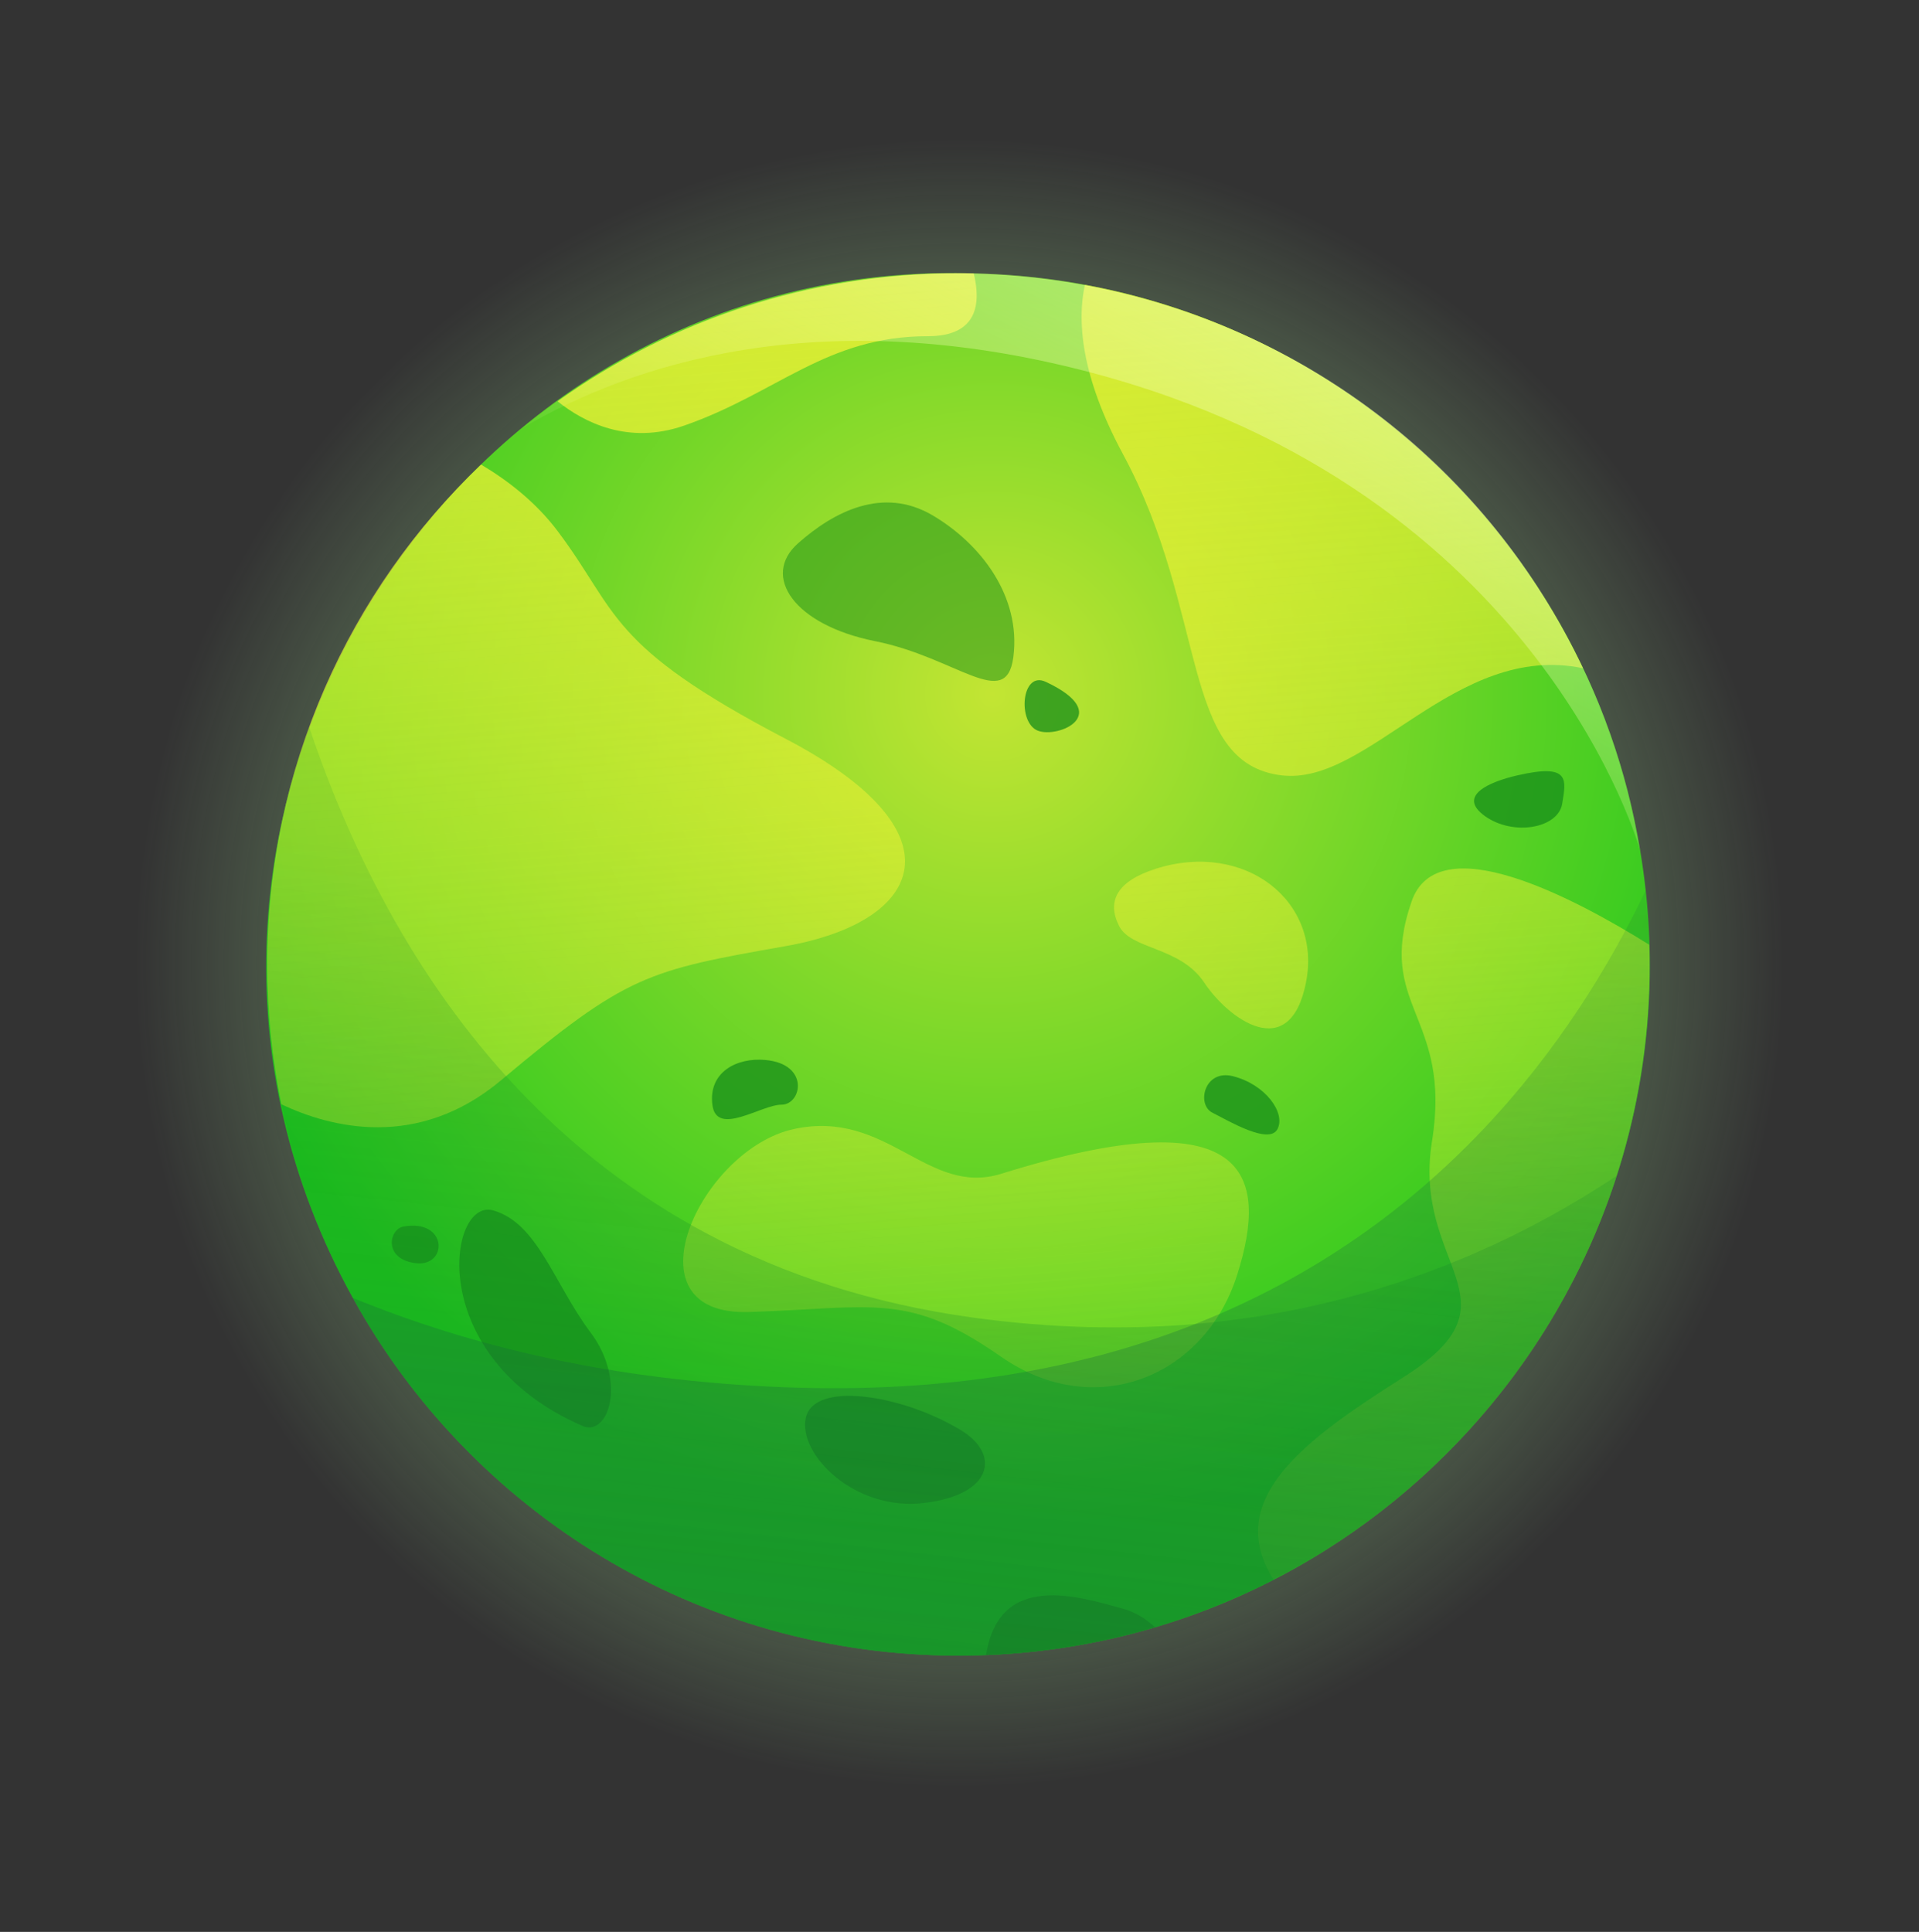 <svg width="148" height="149" viewBox="0 0 148 149" fill="none" xmlns="http://www.w3.org/2000/svg">
<rect x="0" y="0" width="148" height="149" fill="#333333" stroke="none"/>
<path d="M66.96 0.86C9.76 6.28 -21.03 74.38 16.86 120.88C34.37 142.45 63.61 153.12 92.43 145.7C107.87 141.72 121.22 132.89 130.73 121.4C172.26 71.49 133.14 -5.45 66.96 0.86Z" fill="url(#paint0_radial_291_688)"/>
<path d="M73.91 127.69C53.8 127.69 36.28 116.55 27.21 100.1C7.2 63.83 34.8 19.8 75.09 21.09C100.72 21.61 122.37 40.5 126.5 65.62C131.92 98.04 106.87 127.69 73.91 127.69Z" fill="url(#paint1_radial_291_688)"/>
<g opacity="0.75">
<path d="M95.08 83C92.87 82.45 92.26 85.2 93.51 85.82C94.76 86.45 97.9 88.33 98.53 87.07C99.16 85.82 97.59 83.63 95.08 83Z" fill="#168E19"/>
<path d="M117.03 59.8C114.89 60.29 112.33 61.37 114.52 62.94C116.72 64.51 120.16 63.88 120.48 62C120.79 60.11 121.11 58.86 117.03 59.8Z" fill="#168E19"/>
<path d="M74.07 110.28C69.47 107.52 62.78 106.52 62.15 109.34C61.52 112.16 65.91 116.55 71.24 115.92C76.58 115.3 77.21 112.16 74.07 110.28Z" fill="#168E19"/>
<path d="M89.07 125.5C84.92 126.73 80.56 127.47 76.05 127.64C77.08 121.11 83.29 123.17 86.61 124.07C87.58 124.34 88.39 124.87 89.07 125.5Z" fill="#168E19"/>
<path d="M44.91 109.97C46.94 110.86 48.36 106.52 45.54 102.76C42.72 99 41.46 94.29 38.01 93.35C34.56 92.41 32.68 104.64 44.91 109.97Z" fill="#168E19"/>
<path d="M31.11 94.6C30 94.8 29.54 97.11 32.05 97.42C34.56 97.74 34.56 93.98 31.11 94.6Z" fill="#168E19"/>
<path d="M59.02 81.75C56.81 81.55 54.63 82.69 54.94 85.2C55.25 87.71 58.7 85.2 60.27 85.2C61.84 85.2 62.47 82.06 59.02 81.75Z" fill="#168E19"/>
<path d="M80.66 52.59C78.76 51.69 78.46 55.73 80.031 56.35C81.6 56.98 85.99 55.09 80.66 52.59Z" fill="#168E19"/>
</g>
<path d="M60.59 72.97C49.93 74.85 48.36 75.16 38.64 83.32C32.21 88.71 25.5 86.97 21.7 85.17C20.99 81.69 20.61 78.08 20.61 74.38C20.61 59.22 26.94 45.53 37.1 35.83C39.19 37.07 41.35 38.75 43.03 40.99C47.73 47.26 46.79 49.77 60.59 56.98C74.38 64.19 71.25 71.09 60.59 72.97Z" fill="url(#paint2_linear_291_688)"/>
<path d="M122.09 51.54C112.25 49.48 105.54 60.61 98.841 59.8C91.001 58.86 93.2 47.26 86.61 35.03C83.31 28.91 83.08 24.67 83.67 21.97C100.7 25.11 114.88 36.35 122.09 51.54Z" fill="url(#paint3_linear_291_688)"/>
<path d="M127.22 74.38C127.22 95.07 115.44 113 98.22 121.84C94.29 115.63 100.66 111.02 108.25 106.21C117.66 100.25 108.88 97.74 110.44 88.02C112.01 78.3 106.05 77.67 108.87 69.52C110.88 63.7 121.36 69.22 127.19 72.86C127.21 73.36 127.22 73.87 127.22 74.38Z" fill="url(#paint4_linear_291_688)"/>
<path d="M77.21 90.53C71.51 92.3 68.43 85.51 61.22 87.08C54.01 88.65 48.05 101.5 57.77 101.19C67.49 100.88 70 99.62 77.21 104.64C84.42 109.66 92.891 106.21 95.4 98.37C97.9 90.53 96.33 84.57 77.21 90.53Z" fill="url(#paint5_linear_291_688)"/>
<path d="M89.121 67.01C86.121 67.97 85.361 69.52 86.3 71.4C87.24 73.28 91.001 72.97 92.88 75.79C94.76 78.61 99.471 82.06 100.72 75.79C101.98 69.52 96.02 64.81 89.121 67.01Z" fill="url(#paint6_linear_291_688)"/>
<path opacity="0.5" d="M78.15 50.7C77.59 54.88 73.76 50.7 67.49 49.45C61.22 48.2 58.71 44.43 61.53 41.92C64.35 39.41 68.11 37.53 71.88 39.72C75.64 41.92 78.77 46 78.15 50.7Z" fill="#168E19"/>
<path d="M71.561 25.93C63.721 25.93 59.961 30.32 52.751 32.83C48.45 34.32 45.05 32.59 43.001 30.95C51.721 24.73 62.391 21.07 73.921 21.07C74.32 21.07 74.71 21.07 75.1 21.09C75.65 23.35 75.451 25.93 71.561 25.93Z" fill="url(#paint7_linear_291_688)"/>
<path opacity="0.45" d="M124.68 90.69C120.33 104.24 110.7 115.43 98.22 121.84C95.31 123.33 92.25 124.56 89.07 125.51C84.92 126.74 80.56 127.48 76.05 127.65C75.34 127.68 74.63 127.69 73.91 127.69C53.8 127.69 36.28 116.55 27.21 100.1C24.67 95.5 22.79 90.48 21.7 85.17C20.99 81.69 20.61 78.08 20.61 74.38C20.61 67.94 21.75 61.77 23.84 56.06C29.87 74.07 43.67 97.31 75.04 101.62C81.16 102.46 86.88 102.57 92.22 102.11C105.32 100.96 116.1 96.38 124.68 90.69Z" fill="url(#paint8_linear_291_688)"/>
<path opacity="0.45" d="M127.22 74.38C127.22 80.07 126.33 85.55 124.68 90.69C120.33 104.24 110.7 115.43 98.22 121.84C95.31 123.33 92.251 124.56 89.07 125.51C84.921 126.74 80.56 127.48 76.05 127.65C75.34 127.68 74.63 127.69 73.91 127.69C53.8 127.69 36.28 116.55 27.21 100.1C36.43 103.89 47.41 106.48 60.431 106.99C73.061 107.49 83.54 105.54 92.22 102.1C110.88 94.72 121.28 80.44 126.92 68.68C127.07 70.05 127.16 71.45 127.2 72.85C127.21 73.36 127.22 73.87 127.22 74.38Z" fill="url(#paint9_linear_291_688)"/>
<path d="M126.51 65.65C126.51 65.65 118.92 37.85 84.02 28.7C63.1 23.21 48.58 28.16 40.31 33C66.72 11.44 107.11 20 122.09 51.54C125.57 58.85 126.26 64.63 126.51 65.65Z" fill="url(#paint10_linear_291_688)"/>
<defs>
<radialGradient id="paint0_radial_291_688" cx="0" cy="0" r="1" gradientUnits="userSpaceOnUse" gradientTransform="translate(73.99 74.275) scale(63.698 63.698)">
<stop stop-color="#90DD6F"/>
<stop offset="1" stop-color="#B8FFA9" stop-opacity="0"/>
</radialGradient>
<radialGradient id="paint1_radial_291_688" cx="0" cy="0" r="1" gradientUnits="userSpaceOnUse" gradientTransform="translate(76.557 53.518) scale(64.694 64.694)">
<stop stop-color="#C3E533"/>
<stop offset="1" stop-color="#1CC61C"/>
</radialGradient>
<linearGradient id="paint2_linear_291_688" x1="38.886" y1="-7.808" x2="51.114" y2="145.519" gradientUnits="userSpaceOnUse">
<stop stop-color="#F2F236"/>
<stop offset="1" stop-color="#F2F236" stop-opacity="0"/>
</linearGradient>
<linearGradient id="paint3_linear_291_688" x1="98.704" y1="-12.579" x2="110.932" y2="140.748" gradientUnits="userSpaceOnUse">
<stop stop-color="#F2F236"/>
<stop offset="1" stop-color="#F2F236" stop-opacity="0"/>
</linearGradient>
<linearGradient id="paint4_linear_291_688" x1="103.453" y1="-12.957" x2="115.682" y2="140.37" gradientUnits="userSpaceOnUse">
<stop stop-color="#F2F236"/>
<stop offset="1" stop-color="#F2F236" stop-opacity="0"/>
</linearGradient>
<linearGradient id="paint5_linear_291_688" x1="66.101" y1="-9.978" x2="78.329" y2="143.349" gradientUnits="userSpaceOnUse">
<stop stop-color="#F2F236"/>
<stop offset="1" stop-color="#F2F236" stop-opacity="0"/>
</linearGradient>
<linearGradient id="paint6_linear_291_688" x1="86.742" y1="-11.625" x2="98.971" y2="141.703" gradientUnits="userSpaceOnUse">
<stop stop-color="#F2F236"/>
<stop offset="1" stop-color="#F2F236" stop-opacity="0"/>
</linearGradient>
<linearGradient id="paint7_linear_291_688" x1="56.293" y1="-9.196" x2="68.522" y2="144.131" gradientUnits="userSpaceOnUse">
<stop stop-color="#F2F236"/>
<stop offset="1" stop-color="#F2F236" stop-opacity="0"/>
</linearGradient>
<linearGradient id="paint8_linear_291_688" x1="65.808" y1="143.393" x2="73.803" y2="70.492" gradientUnits="userSpaceOnUse">
<stop stop-color="#168E26"/>
<stop offset="1" stop-color="#168E26" stop-opacity="0.3"/>
</linearGradient>
<linearGradient id="paint9_linear_291_688" x1="71.183" y1="140.259" x2="80.12" y2="64.066" gradientUnits="userSpaceOnUse">
<stop stop-color="#166F38"/>
<stop offset="1" stop-color="#16653B" stop-opacity="0.3"/>
</linearGradient>
<linearGradient id="paint10_linear_291_688" x1="112.625" y1="-8.29" x2="79.073" y2="57.873" gradientUnits="userSpaceOnUse">
<stop stop-color="#E2FFB5"/>
<stop offset="1" stop-color="#FFFFB3" stop-opacity="0"/>
</linearGradient>
</defs>
</svg>
